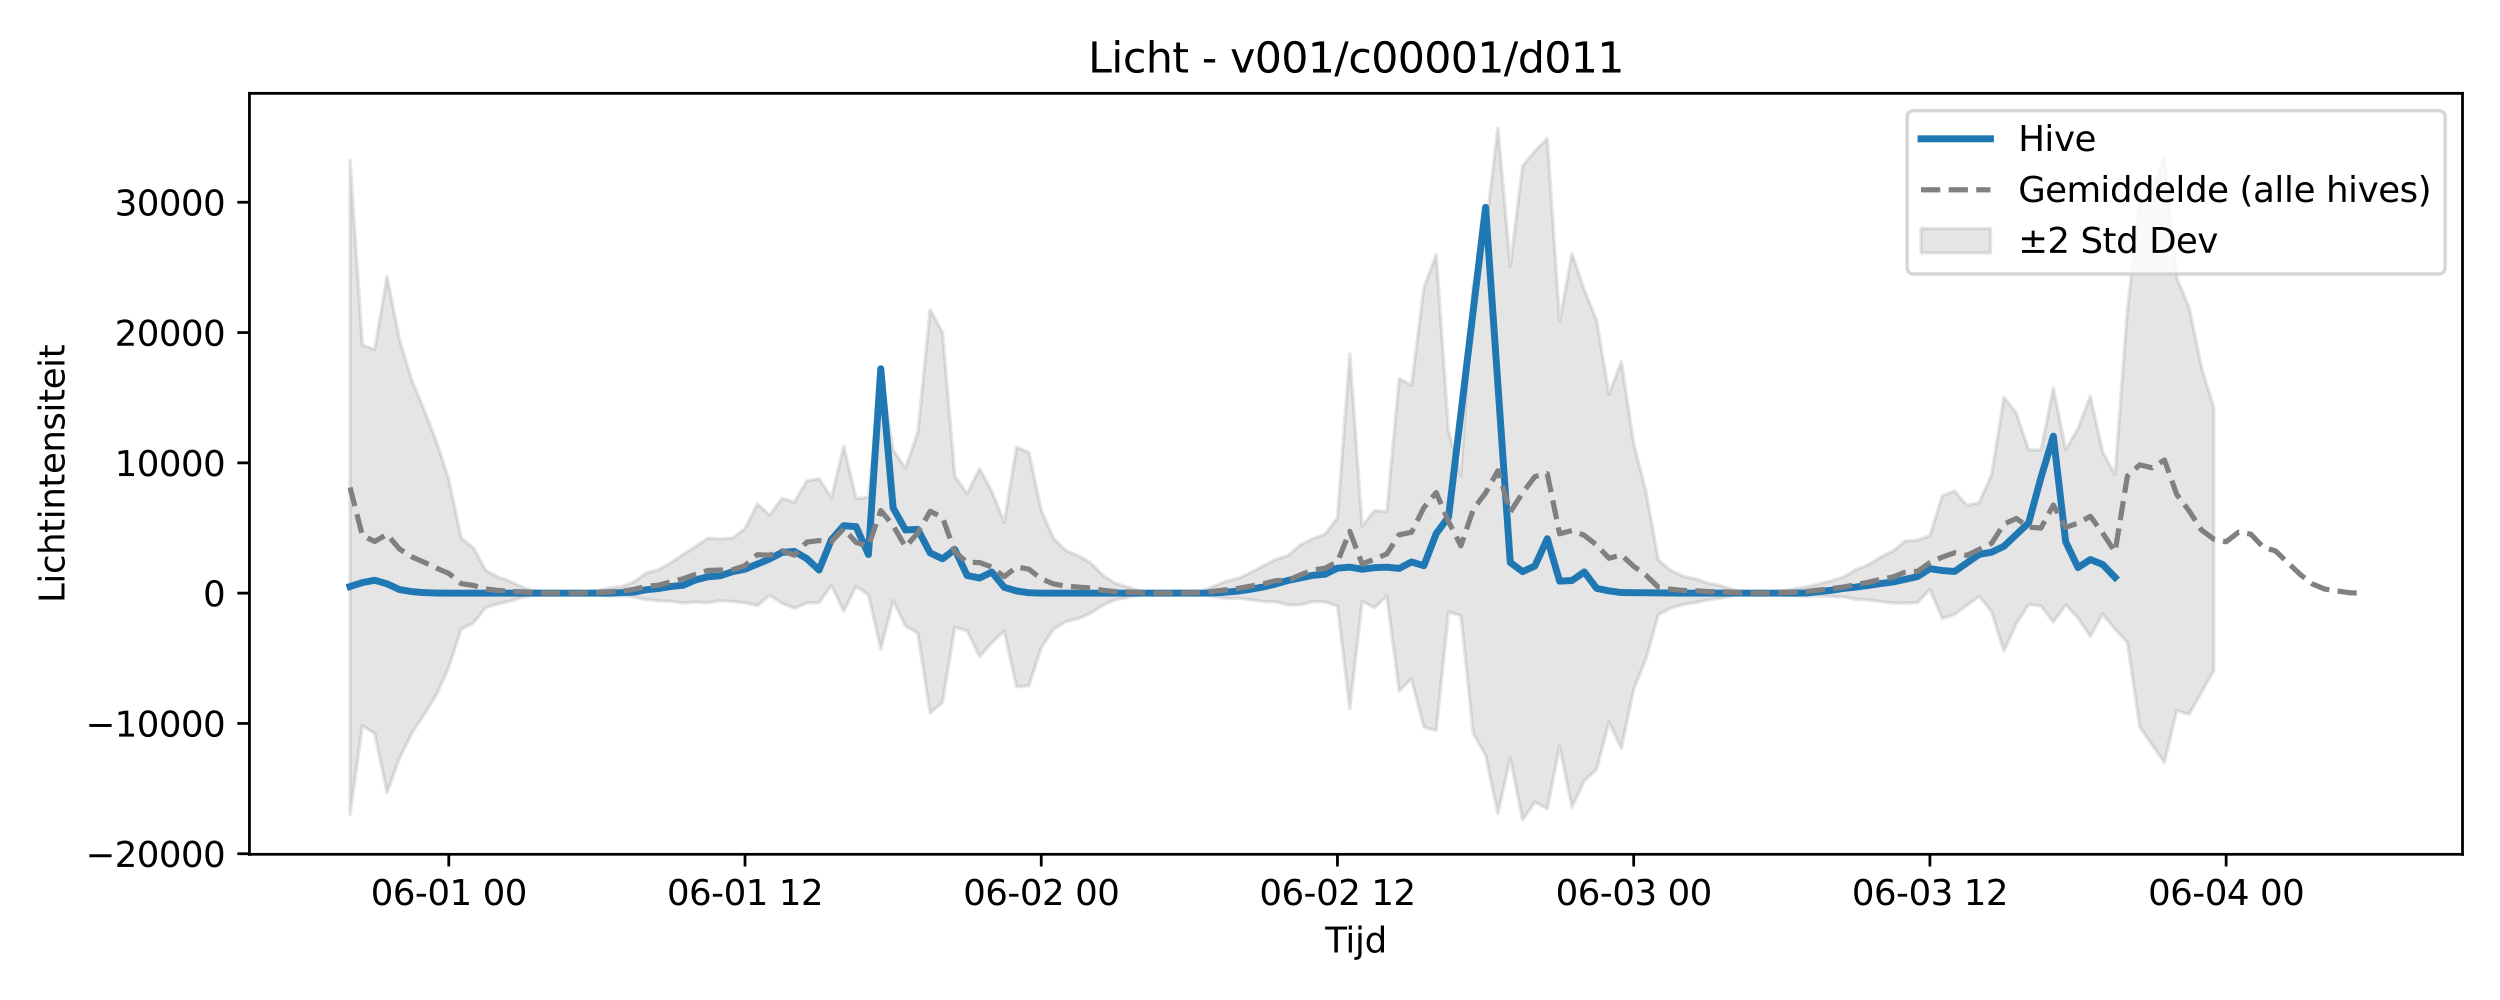 <?xml version="1.0" encoding="utf-8" standalone="no"?>
<!DOCTYPE svg PUBLIC "-//W3C//DTD SVG 1.1//EN"
  "http://www.w3.org/Graphics/SVG/1.1/DTD/svg11.dtd">
<svg xmlns:xlink="http://www.w3.org/1999/xlink" width="720pt" height="288pt" viewBox="0 0 720 288" xmlns="http://www.w3.org/2000/svg" version="1.1">
 <defs>
  <style type="text/css">*{stroke-linejoin: round; stroke-linecap: butt}</style>
 </defs>
 <g id="figure_1">
  <g id="patch_1">
   <path d="M 0 288 
L 720 288 
L 720 0 
L 0 0 
z
" style="fill: #ffffff"/>
  </g>
  <g id="axes_1">
   <g id="patch_2">
    <path d="M 71.84 246.04 
L 709.2 246.04 
L 709.2 26.88 
L 71.84 26.88 
z
" style="fill: #ffffff"/>
   </g>
   <g id="FillBetweenPolyCollection_1">
    <defs>
     <path id="mf65180c573" d="M 100.811 -241.806 
L 100.811 -53.425 
L 104.366 -78.948 
L 107.92 -76.773 
L 111.475 -59.75 
L 115.03 -69.609 
L 118.584 -76.759 
L 122.139 -82.215 
L 125.694 -87.951 
L 129.249 -95.834 
L 132.803 -106.807 
L 136.358 -108.622 
L 139.913 -113.041 
L 143.467 -114.106 
L 147.022 -114.904 
L 150.577 -116.034 
L 154.132 -116.761 
L 157.686 -117.039 
L 161.241 -117.165 
L 164.796 -117.161 
L 168.35 -117.038 
L 171.905 -116.716 
L 175.46 -116.411 
L 179.015 -116.476 
L 182.569 -116.068 
L 186.124 -115.317 
L 189.679 -115 
L 193.233 -114.838 
L 196.788 -114.338 
L 200.343 -114.604 
L 203.898 -114.428 
L 207.452 -114.98 
L 211.007 -114.783 
L 214.562 -114.416 
L 218.116 -113.574 
L 221.671 -116.566 
L 225.226 -114.227 
L 228.781 -112.846 
L 232.335 -114.295 
L 235.89 -114.468 
L 239.445 -119.355 
L 242.999 -112.042 
L 246.554 -119.131 
L 250.109 -116.706 
L 253.664 -101.097 
L 257.218 -115.022 
L 260.773 -107.732 
L 264.328 -105.656 
L 267.882 -82.675 
L 271.437 -85.717 
L 274.992 -107.345 
L 278.547 -106.304 
L 282.101 -98.937 
L 285.656 -102.887 
L 289.211 -106.236 
L 292.765 -90.218 
L 296.32 -90.483 
L 299.875 -101.502 
L 303.43 -106.797 
L 306.984 -108.932 
L 310.539 -109.838 
L 314.094 -111.414 
L 317.648 -113.691 
L 321.203 -115.256 
L 324.758 -115.963 
L 328.313 -116.721 
L 331.867 -117.114 
L 335.422 -117.173 
L 338.977 -117.147 
L 342.531 -116.974 
L 346.086 -116.913 
L 349.641 -116.209 
L 353.196 -115.632 
L 356.75 -115.706 
L 360.305 -115.296 
L 363.86 -114.743 
L 367.414 -114.662 
L 370.969 -113.744 
L 374.524 -113.79 
L 378.079 -114.767 
L 381.633 -114.609 
L 385.188 -113.494 
L 388.743 -83.909 
L 392.297 -114.769 
L 395.852 -113.027 
L 399.407 -116.335 
L 402.961 -89.032 
L 406.516 -92.454 
L 410.071 -78.601 
L 413.626 -77.619 
L 417.18 -111.748 
L 420.735 -110.667 
L 424.29 -76.762 
L 427.844 -70.55 
L 431.399 -53.676 
L 434.954 -69.714 
L 438.509 -51.922 
L 442.063 -56.99 
L 445.618 -55.078 
L 449.173 -73.093 
L 452.727 -55.512 
L 456.282 -63.145 
L 459.837 -66.466 
L 463.392 -80.051 
L 466.946 -72.497 
L 470.501 -89.466 
L 474.056 -98.288 
L 477.61 -111.013 
L 481.165 -112.862 
L 484.72 -113.867 
L 488.275 -114.45 
L 491.829 -115.207 
L 495.384 -115.715 
L 498.939 -116.474 
L 502.493 -117.042 
L 506.048 -117.163 
L 509.603 -117.105 
L 513.158 -116.818 
L 516.712 -116.49 
L 520.267 -116.327 
L 523.822 -116.335 
L 527.376 -116.211 
L 530.931 -116.088 
L 534.486 -115.4 
L 538.041 -115.257 
L 541.595 -114.748 
L 545.15 -114.319 
L 548.705 -114.281 
L 552.259 -114.474 
L 555.814 -118.237 
L 559.369 -109.886 
L 562.924 -111.037 
L 566.478 -113.679 
L 570.033 -116.298 
L 573.588 -111.75 
L 577.142 -100.527 
L 580.697 -108.36 
L 584.252 -113.921 
L 587.807 -113.504 
L 591.361 -108.886 
L 594.916 -113.78 
L 598.471 -110.085 
L 602.025 -104.758 
L 605.58 -111.155 
L 609.135 -106.798 
L 612.69 -102.993 
L 616.244 -78.735 
L 619.799 -73.508 
L 623.354 -68.423 
L 626.908 -83.31 
L 630.463 -82.275 
L 634.018 -88.595 
L 637.573 -94.87 
L 637.573 -170.577 
L 637.573 -170.577 
L 634.018 -182.164 
L 630.463 -199.482 
L 626.908 -207.864 
L 623.354 -242.582 
L 619.799 -233.044 
L 616.244 -229.533 
L 612.69 -198.75 
L 609.135 -151.301 
L 605.58 -157.775 
L 602.025 -173.839 
L 598.471 -164.59 
L 594.916 -158.505 
L 591.361 -176.241 
L 587.807 -158.339 
L 584.252 -158.448 
L 580.697 -169.01 
L 577.142 -173.617 
L 573.588 -151.319 
L 570.033 -143.264 
L 566.478 -142.425 
L 562.924 -146.547 
L 559.369 -145.221 
L 555.814 -133.698 
L 552.259 -132.447 
L 548.705 -132.18 
L 545.15 -129.299 
L 541.595 -127.566 
L 538.041 -125.317 
L 534.486 -123.938 
L 530.931 -121.782 
L 527.376 -120.725 
L 523.822 -119.825 
L 520.267 -118.956 
L 516.712 -118.391 
L 513.158 -117.731 
L 509.603 -117.281 
L 506.048 -117.197 
L 502.493 -117.373 
L 498.939 -118.205 
L 495.384 -119.386 
L 491.829 -120.063 
L 488.275 -121.301 
L 484.72 -122.028 
L 481.165 -123.747 
L 477.61 -126.723 
L 474.056 -146.358 
L 470.501 -160.338 
L 466.946 -183.832 
L 463.392 -174.4 
L 459.837 -195.613 
L 456.282 -204.48 
L 452.727 -214.916 
L 449.173 -195.42 
L 445.618 -248.044 
L 442.063 -244.509 
L 438.509 -240.238 
L 434.954 -211.309 
L 431.399 -251.158 
L 427.844 -221.505 
L 424.29 -205.843 
L 420.735 -150.961 
L 417.18 -163.799 
L 413.626 -214.655 
L 410.071 -205.022 
L 406.516 -176.954 
L 402.961 -178.935 
L 399.407 -140.609 
L 395.852 -140.908 
L 392.297 -136.405 
L 388.743 -186.025 
L 385.188 -138.908 
L 381.633 -134.164 
L 378.079 -132.825 
L 374.524 -131.094 
L 370.969 -128.018 
L 367.414 -126.888 
L 363.86 -125.036 
L 360.305 -123.146 
L 356.75 -121.424 
L 353.196 -120.665 
L 349.641 -119.182 
L 346.086 -117.756 
L 342.531 -117.513 
L 338.977 -117.219 
L 335.422 -117.181 
L 331.867 -117.267 
L 328.313 -117.843 
L 324.758 -118.955 
L 321.203 -119.991 
L 317.648 -122.285 
L 314.094 -125.894 
L 310.539 -127.955 
L 306.984 -129.436 
L 303.43 -132.858 
L 299.875 -141.063 
L 296.32 -157.684 
L 292.765 -159.173 
L 289.211 -137.577 
L 285.656 -146.487 
L 282.101 -153.04 
L 278.547 -145.812 
L 274.992 -150.787 
L 271.437 -192.274 
L 267.882 -198.785 
L 264.328 -163.417 
L 260.773 -153.207 
L 257.218 -158.351 
L 253.664 -180.84 
L 250.109 -144.785 
L 246.554 -144.386 
L 242.999 -159.477 
L 239.445 -144.65 
L 235.89 -150.162 
L 232.335 -149.453 
L 228.781 -143.379 
L 225.226 -144.494 
L 221.671 -139.647 
L 218.116 -142.907 
L 214.562 -135.78 
L 211.007 -133.05 
L 207.452 -132.753 
L 203.898 -133.004 
L 200.343 -130.592 
L 196.788 -128.315 
L 193.233 -125.974 
L 189.679 -123.953 
L 186.124 -122.923 
L 182.569 -120.432 
L 179.015 -119.028 
L 175.46 -118.608 
L 171.905 -117.923 
L 168.35 -117.384 
L 164.796 -117.199 
L 161.241 -117.192 
L 157.686 -117.378 
L 154.132 -117.784 
L 150.577 -118.85 
L 147.022 -120.507 
L 143.467 -121.821 
L 139.913 -123.703 
L 136.358 -130.173 
L 132.803 -133.037 
L 129.249 -149.907 
L 125.694 -160.801 
L 122.139 -169.949 
L 118.584 -178.529 
L 115.03 -190.202 
L 111.475 -208.441 
L 107.92 -187.37 
L 104.366 -188.616 
L 100.811 -241.806 
z
" style="stroke: #808080; stroke-opacity: 0.2"/>
    </defs>
    <g clip-path="url(#p1359c2f379)">
     <use xlink:href="#mf65180c573" x="0" y="288" style="fill: #808080; fill-opacity: 0.2; stroke: #808080; stroke-opacity: 0.2"/>
    </g>
   </g>
   <g id="matplotlib.axis_1">
    <g id="xtick_1">
     <g id="line2d_1">
      <defs>
       <path id="m0eb0abe9ea" d="M 0 0 
L 0 3.5 
" style="stroke: #000000; stroke-width: 0.8"/>
      </defs>
      <g>
       <use xlink:href="#m0eb0abe9ea" x="129.249" y="246.04" style="stroke: #000000; stroke-width: 0.8"/>
      </g>
     </g>
     <g id="text_1">
      <!-- 06-01 00 -->
      <g transform="translate(106.768 260.638) scale(0.1 -0.1)">
       <defs>
        <path id="DejaVuSans-30" d="M 2034 4250 
Q 1547 4250 1301 3770 
Q 1056 3291 1056 2328 
Q 1056 1369 1301 889 
Q 1547 409 2034 409 
Q 2525 409 2770 889 
Q 3016 1369 3016 2328 
Q 3016 3291 2770 3770 
Q 2525 4250 2034 4250 
z
M 2034 4750 
Q 2819 4750 3233 4129 
Q 3647 3509 3647 2328 
Q 3647 1150 3233 529 
Q 2819 -91 2034 -91 
Q 1250 -91 836 529 
Q 422 1150 422 2328 
Q 422 3509 836 4129 
Q 1250 4750 2034 4750 
z
" transform="scale(0.016)"/>
        <path id="DejaVuSans-36" d="M 2113 2584 
Q 1688 2584 1439 2293 
Q 1191 2003 1191 1497 
Q 1191 994 1439 701 
Q 1688 409 2113 409 
Q 2538 409 2786 701 
Q 3034 994 3034 1497 
Q 3034 2003 2786 2293 
Q 2538 2584 2113 2584 
z
M 3366 4563 
L 3366 3988 
Q 3128 4100 2886 4159 
Q 2644 4219 2406 4219 
Q 1781 4219 1451 3797 
Q 1122 3375 1075 2522 
Q 1259 2794 1537 2939 
Q 1816 3084 2150 3084 
Q 2853 3084 3261 2657 
Q 3669 2231 3669 1497 
Q 3669 778 3244 343 
Q 2819 -91 2113 -91 
Q 1303 -91 875 529 
Q 447 1150 447 2328 
Q 447 3434 972 4092 
Q 1497 4750 2381 4750 
Q 2619 4750 2861 4703 
Q 3103 4656 3366 4563 
z
" transform="scale(0.016)"/>
        <path id="DejaVuSans-2d" d="M 313 2009 
L 1997 2009 
L 1997 1497 
L 313 1497 
L 313 2009 
z
" transform="scale(0.016)"/>
        <path id="DejaVuSans-31" d="M 794 531 
L 1825 531 
L 1825 4091 
L 703 3866 
L 703 4441 
L 1819 4666 
L 2450 4666 
L 2450 531 
L 3481 531 
L 3481 0 
L 794 0 
L 794 531 
z
" transform="scale(0.016)"/>
        <path id="DejaVuSans-20" transform="scale(0.016)"/>
       </defs>
       <use xlink:href="#DejaVuSans-30"/>
       <use xlink:href="#DejaVuSans-36" transform="translate(63.623 0)"/>
       <use xlink:href="#DejaVuSans-2d" transform="translate(127.246 0)"/>
       <use xlink:href="#DejaVuSans-30" transform="translate(163.33 0)"/>
       <use xlink:href="#DejaVuSans-31" transform="translate(226.953 0)"/>
       <use xlink:href="#DejaVuSans-20" transform="translate(290.576 0)"/>
       <use xlink:href="#DejaVuSans-30" transform="translate(322.363 0)"/>
       <use xlink:href="#DejaVuSans-30" transform="translate(385.986 0)"/>
      </g>
     </g>
    </g>
    <g id="xtick_2">
     <g id="line2d_2">
      <g>
       <use xlink:href="#m0eb0abe9ea" x="214.562" y="246.04" style="stroke: #000000; stroke-width: 0.8"/>
      </g>
     </g>
     <g id="text_2">
      <!-- 06-01 12 -->
      <g transform="translate(192.081 260.638) scale(0.1 -0.1)">
       <defs>
        <path id="DejaVuSans-32" d="M 1228 531 
L 3431 531 
L 3431 0 
L 469 0 
L 469 531 
Q 828 903 1448 1529 
Q 2069 2156 2228 2338 
Q 2531 2678 2651 2914 
Q 2772 3150 2772 3378 
Q 2772 3750 2511 3984 
Q 2250 4219 1831 4219 
Q 1534 4219 1204 4116 
Q 875 4013 500 3803 
L 500 4441 
Q 881 4594 1212 4672 
Q 1544 4750 1819 4750 
Q 2544 4750 2975 4387 
Q 3406 4025 3406 3419 
Q 3406 3131 3298 2873 
Q 3191 2616 2906 2266 
Q 2828 2175 2409 1742 
Q 1991 1309 1228 531 
z
" transform="scale(0.016)"/>
       </defs>
       <use xlink:href="#DejaVuSans-30"/>
       <use xlink:href="#DejaVuSans-36" transform="translate(63.623 0)"/>
       <use xlink:href="#DejaVuSans-2d" transform="translate(127.246 0)"/>
       <use xlink:href="#DejaVuSans-30" transform="translate(163.33 0)"/>
       <use xlink:href="#DejaVuSans-31" transform="translate(226.953 0)"/>
       <use xlink:href="#DejaVuSans-20" transform="translate(290.576 0)"/>
       <use xlink:href="#DejaVuSans-31" transform="translate(322.363 0)"/>
       <use xlink:href="#DejaVuSans-32" transform="translate(385.986 0)"/>
      </g>
     </g>
    </g>
    <g id="xtick_3">
     <g id="line2d_3">
      <g>
       <use xlink:href="#m0eb0abe9ea" x="299.875" y="246.04" style="stroke: #000000; stroke-width: 0.8"/>
      </g>
     </g>
     <g id="text_3">
      <!-- 06-02 00 -->
      <g transform="translate(277.394 260.638) scale(0.1 -0.1)">
       <use xlink:href="#DejaVuSans-30"/>
       <use xlink:href="#DejaVuSans-36" transform="translate(63.623 0)"/>
       <use xlink:href="#DejaVuSans-2d" transform="translate(127.246 0)"/>
       <use xlink:href="#DejaVuSans-30" transform="translate(163.33 0)"/>
       <use xlink:href="#DejaVuSans-32" transform="translate(226.953 0)"/>
       <use xlink:href="#DejaVuSans-20" transform="translate(290.576 0)"/>
       <use xlink:href="#DejaVuSans-30" transform="translate(322.363 0)"/>
       <use xlink:href="#DejaVuSans-30" transform="translate(385.986 0)"/>
      </g>
     </g>
    </g>
    <g id="xtick_4">
     <g id="line2d_4">
      <g>
       <use xlink:href="#m0eb0abe9ea" x="385.188" y="246.04" style="stroke: #000000; stroke-width: 0.8"/>
      </g>
     </g>
     <g id="text_4">
      <!-- 06-02 12 -->
      <g transform="translate(362.707 260.638) scale(0.1 -0.1)">
       <use xlink:href="#DejaVuSans-30"/>
       <use xlink:href="#DejaVuSans-36" transform="translate(63.623 0)"/>
       <use xlink:href="#DejaVuSans-2d" transform="translate(127.246 0)"/>
       <use xlink:href="#DejaVuSans-30" transform="translate(163.33 0)"/>
       <use xlink:href="#DejaVuSans-32" transform="translate(226.953 0)"/>
       <use xlink:href="#DejaVuSans-20" transform="translate(290.576 0)"/>
       <use xlink:href="#DejaVuSans-31" transform="translate(322.363 0)"/>
       <use xlink:href="#DejaVuSans-32" transform="translate(385.986 0)"/>
      </g>
     </g>
    </g>
    <g id="xtick_5">
     <g id="line2d_5">
      <g>
       <use xlink:href="#m0eb0abe9ea" x="470.501" y="246.04" style="stroke: #000000; stroke-width: 0.8"/>
      </g>
     </g>
     <g id="text_5">
      <!-- 06-03 00 -->
      <g transform="translate(448.021 260.638) scale(0.1 -0.1)">
       <defs>
        <path id="DejaVuSans-33" d="M 2597 2516 
Q 3050 2419 3304 2112 
Q 3559 1806 3559 1356 
Q 3559 666 3084 287 
Q 2609 -91 1734 -91 
Q 1441 -91 1130 -33 
Q 819 25 488 141 
L 488 750 
Q 750 597 1062 519 
Q 1375 441 1716 441 
Q 2309 441 2620 675 
Q 2931 909 2931 1356 
Q 2931 1769 2642 2001 
Q 2353 2234 1838 2234 
L 1294 2234 
L 1294 2753 
L 1863 2753 
Q 2328 2753 2575 2939 
Q 2822 3125 2822 3475 
Q 2822 3834 2567 4026 
Q 2313 4219 1838 4219 
Q 1578 4219 1281 4162 
Q 984 4106 628 3988 
L 628 4550 
Q 988 4650 1302 4700 
Q 1616 4750 1894 4750 
Q 2613 4750 3031 4423 
Q 3450 4097 3450 3541 
Q 3450 3153 3228 2886 
Q 3006 2619 2597 2516 
z
" transform="scale(0.016)"/>
       </defs>
       <use xlink:href="#DejaVuSans-30"/>
       <use xlink:href="#DejaVuSans-36" transform="translate(63.623 0)"/>
       <use xlink:href="#DejaVuSans-2d" transform="translate(127.246 0)"/>
       <use xlink:href="#DejaVuSans-30" transform="translate(163.33 0)"/>
       <use xlink:href="#DejaVuSans-33" transform="translate(226.953 0)"/>
       <use xlink:href="#DejaVuSans-20" transform="translate(290.576 0)"/>
       <use xlink:href="#DejaVuSans-30" transform="translate(322.363 0)"/>
       <use xlink:href="#DejaVuSans-30" transform="translate(385.986 0)"/>
      </g>
     </g>
    </g>
    <g id="xtick_6">
     <g id="line2d_6">
      <g>
       <use xlink:href="#m0eb0abe9ea" x="555.814" y="246.04" style="stroke: #000000; stroke-width: 0.8"/>
      </g>
     </g>
     <g id="text_6">
      <!-- 06-03 12 -->
      <g transform="translate(533.334 260.638) scale(0.1 -0.1)">
       <use xlink:href="#DejaVuSans-30"/>
       <use xlink:href="#DejaVuSans-36" transform="translate(63.623 0)"/>
       <use xlink:href="#DejaVuSans-2d" transform="translate(127.246 0)"/>
       <use xlink:href="#DejaVuSans-30" transform="translate(163.33 0)"/>
       <use xlink:href="#DejaVuSans-33" transform="translate(226.953 0)"/>
       <use xlink:href="#DejaVuSans-20" transform="translate(290.576 0)"/>
       <use xlink:href="#DejaVuSans-31" transform="translate(322.363 0)"/>
       <use xlink:href="#DejaVuSans-32" transform="translate(385.986 0)"/>
      </g>
     </g>
    </g>
    <g id="xtick_7">
     <g id="line2d_7">
      <g>
       <use xlink:href="#m0eb0abe9ea" x="641.127" y="246.04" style="stroke: #000000; stroke-width: 0.8"/>
      </g>
     </g>
     <g id="text_7">
      <!-- 06-04 00 -->
      <g transform="translate(618.647 260.638) scale(0.1 -0.1)">
       <defs>
        <path id="DejaVuSans-34" d="M 2419 4116 
L 825 1625 
L 2419 1625 
L 2419 4116 
z
M 2253 4666 
L 3047 4666 
L 3047 1625 
L 3713 1625 
L 3713 1100 
L 3047 1100 
L 3047 0 
L 2419 0 
L 2419 1100 
L 313 1100 
L 313 1709 
L 2253 4666 
z
" transform="scale(0.016)"/>
       </defs>
       <use xlink:href="#DejaVuSans-30"/>
       <use xlink:href="#DejaVuSans-36" transform="translate(63.623 0)"/>
       <use xlink:href="#DejaVuSans-2d" transform="translate(127.246 0)"/>
       <use xlink:href="#DejaVuSans-30" transform="translate(163.33 0)"/>
       <use xlink:href="#DejaVuSans-34" transform="translate(226.953 0)"/>
       <use xlink:href="#DejaVuSans-20" transform="translate(290.576 0)"/>
       <use xlink:href="#DejaVuSans-30" transform="translate(322.363 0)"/>
       <use xlink:href="#DejaVuSans-30" transform="translate(385.986 0)"/>
      </g>
     </g>
    </g>
    <g id="text_8">
     <!-- Tijd -->
     <g transform="translate(381.67 274.317) scale(0.1 -0.1)">
      <defs>
       <path id="DejaVuSans-54" d="M -19 4666 
L 3928 4666 
L 3928 4134 
L 2272 4134 
L 2272 0 
L 1638 0 
L 1638 4134 
L -19 4134 
L -19 4666 
z
" transform="scale(0.016)"/>
       <path id="DejaVuSans-69" d="M 603 3500 
L 1178 3500 
L 1178 0 
L 603 0 
L 603 3500 
z
M 603 4863 
L 1178 4863 
L 1178 4134 
L 603 4134 
L 603 4863 
z
" transform="scale(0.016)"/>
       <path id="DejaVuSans-6a" d="M 603 3500 
L 1178 3500 
L 1178 -63 
Q 1178 -731 923 -1031 
Q 669 -1331 103 -1331 
L -116 -1331 
L -116 -844 
L 38 -844 
Q 366 -844 484 -692 
Q 603 -541 603 -63 
L 603 3500 
z
M 603 4863 
L 1178 4863 
L 1178 4134 
L 603 4134 
L 603 4863 
z
" transform="scale(0.016)"/>
       <path id="DejaVuSans-64" d="M 2906 2969 
L 2906 4863 
L 3481 4863 
L 3481 0 
L 2906 0 
L 2906 525 
Q 2725 213 2448 61 
Q 2172 -91 1784 -91 
Q 1150 -91 751 415 
Q 353 922 353 1747 
Q 353 2572 751 3078 
Q 1150 3584 1784 3584 
Q 2172 3584 2448 3432 
Q 2725 3281 2906 2969 
z
M 947 1747 
Q 947 1113 1208 752 
Q 1469 391 1925 391 
Q 2381 391 2643 752 
Q 2906 1113 2906 1747 
Q 2906 2381 2643 2742 
Q 2381 3103 1925 3103 
Q 1469 3103 1208 2742 
Q 947 2381 947 1747 
z
" transform="scale(0.016)"/>
      </defs>
      <use xlink:href="#DejaVuSans-54"/>
      <use xlink:href="#DejaVuSans-69" transform="translate(57.959 0)"/>
      <use xlink:href="#DejaVuSans-6a" transform="translate(85.742 0)"/>
      <use xlink:href="#DejaVuSans-64" transform="translate(113.525 0)"/>
     </g>
    </g>
   </g>
   <g id="matplotlib.axis_2">
    <g id="ytick_1">
     <g id="line2d_8">
      <defs>
       <path id="mee2cceefd5" d="M 0 0 
L -3.5 0 
" style="stroke: #000000; stroke-width: 0.8"/>
      </defs>
      <g>
       <use xlink:href="#mee2cceefd5" x="71.84" y="245.87" style="stroke: #000000; stroke-width: 0.8"/>
      </g>
     </g>
     <g id="text_9">
      <!-- −20000 -->
      <g transform="translate(24.648 249.669) scale(0.1 -0.1)">
       <defs>
        <path id="DejaVuSans-2212" d="M 678 2272 
L 4684 2272 
L 4684 1741 
L 678 1741 
L 678 2272 
z
" transform="scale(0.016)"/>
       </defs>
       <use xlink:href="#DejaVuSans-2212"/>
       <use xlink:href="#DejaVuSans-32" transform="translate(83.789 0)"/>
       <use xlink:href="#DejaVuSans-30" transform="translate(147.412 0)"/>
       <use xlink:href="#DejaVuSans-30" transform="translate(211.035 0)"/>
       <use xlink:href="#DejaVuSans-30" transform="translate(274.658 0)"/>
       <use xlink:href="#DejaVuSans-30" transform="translate(338.281 0)"/>
      </g>
     </g>
    </g>
    <g id="ytick_2">
     <g id="line2d_9">
      <g>
       <use xlink:href="#mee2cceefd5" x="71.84" y="208.347" style="stroke: #000000; stroke-width: 0.8"/>
      </g>
     </g>
     <g id="text_10">
      <!-- −10000 -->
      <g transform="translate(24.648 212.146) scale(0.1 -0.1)">
       <use xlink:href="#DejaVuSans-2212"/>
       <use xlink:href="#DejaVuSans-31" transform="translate(83.789 0)"/>
       <use xlink:href="#DejaVuSans-30" transform="translate(147.412 0)"/>
       <use xlink:href="#DejaVuSans-30" transform="translate(211.035 0)"/>
       <use xlink:href="#DejaVuSans-30" transform="translate(274.658 0)"/>
       <use xlink:href="#DejaVuSans-30" transform="translate(338.281 0)"/>
      </g>
     </g>
    </g>
    <g id="ytick_3">
     <g id="line2d_10">
      <g>
       <use xlink:href="#mee2cceefd5" x="71.84" y="170.824" style="stroke: #000000; stroke-width: 0.8"/>
      </g>
     </g>
     <g id="text_11">
      <!-- 0 -->
      <g transform="translate(58.477 174.623) scale(0.1 -0.1)">
       <use xlink:href="#DejaVuSans-30"/>
      </g>
     </g>
    </g>
    <g id="ytick_4">
     <g id="line2d_11">
      <g>
       <use xlink:href="#mee2cceefd5" x="71.84" y="133.301" style="stroke: #000000; stroke-width: 0.8"/>
      </g>
     </g>
     <g id="text_12">
      <!-- 10000 -->
      <g transform="translate(33.028 137.1) scale(0.1 -0.1)">
       <use xlink:href="#DejaVuSans-31"/>
       <use xlink:href="#DejaVuSans-30" transform="translate(63.623 0)"/>
       <use xlink:href="#DejaVuSans-30" transform="translate(127.246 0)"/>
       <use xlink:href="#DejaVuSans-30" transform="translate(190.869 0)"/>
       <use xlink:href="#DejaVuSans-30" transform="translate(254.492 0)"/>
      </g>
     </g>
    </g>
    <g id="ytick_5">
     <g id="line2d_12">
      <g>
       <use xlink:href="#mee2cceefd5" x="71.84" y="95.778" style="stroke: #000000; stroke-width: 0.8"/>
      </g>
     </g>
     <g id="text_13">
      <!-- 20000 -->
      <g transform="translate(33.028 99.577) scale(0.1 -0.1)">
       <use xlink:href="#DejaVuSans-32"/>
       <use xlink:href="#DejaVuSans-30" transform="translate(63.623 0)"/>
       <use xlink:href="#DejaVuSans-30" transform="translate(127.246 0)"/>
       <use xlink:href="#DejaVuSans-30" transform="translate(190.869 0)"/>
       <use xlink:href="#DejaVuSans-30" transform="translate(254.492 0)"/>
      </g>
     </g>
    </g>
    <g id="ytick_6">
     <g id="line2d_13">
      <g>
       <use xlink:href="#mee2cceefd5" x="71.84" y="58.254" style="stroke: #000000; stroke-width: 0.8"/>
      </g>
     </g>
     <g id="text_14">
      <!-- 30000 -->
      <g transform="translate(33.028 62.054) scale(0.1 -0.1)">
       <use xlink:href="#DejaVuSans-33"/>
       <use xlink:href="#DejaVuSans-30" transform="translate(63.623 0)"/>
       <use xlink:href="#DejaVuSans-30" transform="translate(127.246 0)"/>
       <use xlink:href="#DejaVuSans-30" transform="translate(190.869 0)"/>
       <use xlink:href="#DejaVuSans-30" transform="translate(254.492 0)"/>
      </g>
     </g>
    </g>
    <g id="text_15">
     <!-- Lichtintensiteit -->
     <g transform="translate(18.568 173.656) rotate(-90) scale(0.1 -0.1)">
      <defs>
       <path id="DejaVuSans-4c" d="M 628 4666 
L 1259 4666 
L 1259 531 
L 3531 531 
L 3531 0 
L 628 0 
L 628 4666 
z
" transform="scale(0.016)"/>
       <path id="DejaVuSans-63" d="M 3122 3366 
L 3122 2828 
Q 2878 2963 2633 3030 
Q 2388 3097 2138 3097 
Q 1578 3097 1268 2742 
Q 959 2388 959 1747 
Q 959 1106 1268 751 
Q 1578 397 2138 397 
Q 2388 397 2633 464 
Q 2878 531 3122 666 
L 3122 134 
Q 2881 22 2623 -34 
Q 2366 -91 2075 -91 
Q 1284 -91 818 406 
Q 353 903 353 1747 
Q 353 2603 823 3093 
Q 1294 3584 2113 3584 
Q 2378 3584 2631 3529 
Q 2884 3475 3122 3366 
z
" transform="scale(0.016)"/>
       <path id="DejaVuSans-68" d="M 3513 2113 
L 3513 0 
L 2938 0 
L 2938 2094 
Q 2938 2591 2744 2837 
Q 2550 3084 2163 3084 
Q 1697 3084 1428 2787 
Q 1159 2491 1159 1978 
L 1159 0 
L 581 0 
L 581 4863 
L 1159 4863 
L 1159 2956 
Q 1366 3272 1645 3428 
Q 1925 3584 2291 3584 
Q 2894 3584 3203 3211 
Q 3513 2838 3513 2113 
z
" transform="scale(0.016)"/>
       <path id="DejaVuSans-74" d="M 1172 4494 
L 1172 3500 
L 2356 3500 
L 2356 3053 
L 1172 3053 
L 1172 1153 
Q 1172 725 1289 603 
Q 1406 481 1766 481 
L 2356 481 
L 2356 0 
L 1766 0 
Q 1100 0 847 248 
Q 594 497 594 1153 
L 594 3053 
L 172 3053 
L 172 3500 
L 594 3500 
L 594 4494 
L 1172 4494 
z
" transform="scale(0.016)"/>
       <path id="DejaVuSans-6e" d="M 3513 2113 
L 3513 0 
L 2938 0 
L 2938 2094 
Q 2938 2591 2744 2837 
Q 2550 3084 2163 3084 
Q 1697 3084 1428 2787 
Q 1159 2491 1159 1978 
L 1159 0 
L 581 0 
L 581 3500 
L 1159 3500 
L 1159 2956 
Q 1366 3272 1645 3428 
Q 1925 3584 2291 3584 
Q 2894 3584 3203 3211 
Q 3513 2838 3513 2113 
z
" transform="scale(0.016)"/>
       <path id="DejaVuSans-65" d="M 3597 1894 
L 3597 1613 
L 953 1613 
Q 991 1019 1311 708 
Q 1631 397 2203 397 
Q 2534 397 2845 478 
Q 3156 559 3463 722 
L 3463 178 
Q 3153 47 2828 -22 
Q 2503 -91 2169 -91 
Q 1331 -91 842 396 
Q 353 884 353 1716 
Q 353 2575 817 3079 
Q 1281 3584 2069 3584 
Q 2775 3584 3186 3129 
Q 3597 2675 3597 1894 
z
M 3022 2063 
Q 3016 2534 2758 2815 
Q 2500 3097 2075 3097 
Q 1594 3097 1305 2825 
Q 1016 2553 972 2059 
L 3022 2063 
z
" transform="scale(0.016)"/>
       <path id="DejaVuSans-73" d="M 2834 3397 
L 2834 2853 
Q 2591 2978 2328 3040 
Q 2066 3103 1784 3103 
Q 1356 3103 1142 2972 
Q 928 2841 928 2578 
Q 928 2378 1081 2264 
Q 1234 2150 1697 2047 
L 1894 2003 
Q 2506 1872 2764 1633 
Q 3022 1394 3022 966 
Q 3022 478 2636 193 
Q 2250 -91 1575 -91 
Q 1294 -91 989 -36 
Q 684 19 347 128 
L 347 722 
Q 666 556 975 473 
Q 1284 391 1588 391 
Q 1994 391 2212 530 
Q 2431 669 2431 922 
Q 2431 1156 2273 1281 
Q 2116 1406 1581 1522 
L 1381 1569 
Q 847 1681 609 1914 
Q 372 2147 372 2553 
Q 372 3047 722 3315 
Q 1072 3584 1716 3584 
Q 2034 3584 2315 3537 
Q 2597 3491 2834 3397 
z
" transform="scale(0.016)"/>
      </defs>
      <use xlink:href="#DejaVuSans-4c"/>
      <use xlink:href="#DejaVuSans-69" transform="translate(55.713 0)"/>
      <use xlink:href="#DejaVuSans-63" transform="translate(83.496 0)"/>
      <use xlink:href="#DejaVuSans-68" transform="translate(138.477 0)"/>
      <use xlink:href="#DejaVuSans-74" transform="translate(201.855 0)"/>
      <use xlink:href="#DejaVuSans-69" transform="translate(241.064 0)"/>
      <use xlink:href="#DejaVuSans-6e" transform="translate(268.848 0)"/>
      <use xlink:href="#DejaVuSans-74" transform="translate(332.227 0)"/>
      <use xlink:href="#DejaVuSans-65" transform="translate(371.436 0)"/>
      <use xlink:href="#DejaVuSans-6e" transform="translate(432.959 0)"/>
      <use xlink:href="#DejaVuSans-73" transform="translate(496.338 0)"/>
      <use xlink:href="#DejaVuSans-69" transform="translate(548.438 0)"/>
      <use xlink:href="#DejaVuSans-74" transform="translate(576.221 0)"/>
      <use xlink:href="#DejaVuSans-65" transform="translate(615.43 0)"/>
      <use xlink:href="#DejaVuSans-69" transform="translate(676.953 0)"/>
      <use xlink:href="#DejaVuSans-74" transform="translate(704.736 0)"/>
     </g>
    </g>
   </g>
   <g id="line2d_14">
    <path d="M 100.811 168.923 
L 104.366 167.783 
L 107.92 167.118 
L 111.475 168.138 
L 115.03 169.785 
L 118.584 170.387 
L 122.139 170.677 
L 125.694 170.796 
L 129.249 170.824 
L 132.803 170.824 
L 136.358 170.824 
L 147.022 170.824 
L 150.577 170.824 
L 154.132 170.824 
L 157.686 170.824 
L 161.241 170.824 
L 164.796 170.824 
L 168.35 170.824 
L 171.905 170.824 
L 175.46 170.82 
L 179.015 170.683 
L 182.569 170.521 
L 186.124 169.842 
L 189.679 169.487 
L 193.233 168.907 
L 196.788 168.55 
L 200.343 167.012 
L 203.898 166.112 
L 207.452 165.822 
L 211.007 164.639 
L 214.562 163.932 
L 221.671 160.966 
L 225.226 159.095 
L 228.781 158.804 
L 232.335 160.868 
L 235.89 164.164 
L 239.445 155.407 
L 242.999 151.395 
L 246.554 151.677 
L 250.109 159.701 
L 253.664 106.2 
L 257.218 146.271 
L 260.773 152.638 
L 264.328 152.456 
L 267.882 159.239 
L 271.437 160.935 
L 274.992 158.259 
L 278.547 165.764 
L 282.101 166.457 
L 285.656 164.756 
L 289.211 169.147 
L 292.765 170.192 
L 296.32 170.712 
L 299.875 170.819 
L 303.43 170.824 
L 306.984 170.824 
L 310.539 170.824 
L 317.648 170.824 
L 321.203 170.824 
L 324.758 170.824 
L 328.313 170.824 
L 331.867 170.824 
L 335.422 170.824 
L 338.977 170.824 
L 342.531 170.824 
L 346.086 170.824 
L 349.641 170.776 
L 353.196 170.519 
L 356.75 170.233 
L 360.305 169.686 
L 363.86 169.04 
L 367.414 168.176 
L 370.969 167.167 
L 378.079 165.69 
L 381.633 165.374 
L 385.188 163.623 
L 388.743 163.338 
L 392.297 163.945 
L 395.852 163.491 
L 399.407 163.347 
L 402.961 163.701 
L 406.516 161.843 
L 410.071 162.92 
L 413.626 153.685 
L 417.18 148.879 
L 427.844 59.712 
L 434.954 161.987 
L 438.509 164.63 
L 442.063 162.998 
L 445.618 155.153 
L 449.173 167.367 
L 452.727 167.188 
L 456.282 164.71 
L 459.837 169.453 
L 463.392 170.171 
L 466.946 170.653 
L 484.72 170.824 
L 491.829 170.824 
L 498.939 170.824 
L 502.493 170.824 
L 506.048 170.824 
L 509.603 170.824 
L 513.158 170.824 
L 516.712 170.824 
L 520.267 170.779 
L 527.376 170.017 
L 530.931 169.461 
L 534.486 169.079 
L 538.041 168.604 
L 541.595 168.071 
L 545.15 167.622 
L 548.705 166.843 
L 552.259 166.049 
L 555.814 163.773 
L 559.369 164.316 
L 562.924 164.574 
L 570.033 159.653 
L 573.588 159.037 
L 577.142 157.314 
L 584.252 150.587 
L 587.807 137.538 
L 591.361 125.621 
L 594.916 156.043 
L 598.471 163.457 
L 602.025 161.141 
L 605.58 162.591 
L 609.135 166.287 
" clip-path="url(#p1359c2f379)" style="fill: none; stroke: #1f77b4; stroke-width: 2; stroke-linecap: square"/>
   </g>
   <g id="line2d_15">
    <path d="M 100.811 140.385 
L 104.366 154.218 
L 107.92 155.929 
L 111.475 153.905 
L 115.03 158.095 
L 118.584 160.356 
L 122.139 161.918 
L 125.694 163.624 
L 129.249 165.129 
L 132.803 168.078 
L 136.358 168.603 
L 139.913 169.628 
L 143.467 170.036 
L 154.132 170.727 
L 164.796 170.82 
L 171.905 170.68 
L 179.015 170.248 
L 182.569 169.75 
L 186.124 168.88 
L 189.679 168.523 
L 196.788 166.673 
L 200.343 165.402 
L 203.898 164.284 
L 211.007 164.083 
L 214.562 162.902 
L 218.116 159.76 
L 221.671 159.894 
L 225.226 158.639 
L 228.781 159.887 
L 232.335 156.126 
L 235.89 155.685 
L 239.445 155.998 
L 242.999 152.24 
L 246.554 156.242 
L 250.109 157.254 
L 253.664 147.031 
L 257.218 151.313 
L 260.773 157.53 
L 264.328 153.463 
L 267.882 147.27 
L 271.437 149.005 
L 274.992 158.934 
L 278.547 161.942 
L 282.101 162.011 
L 285.656 163.313 
L 289.211 166.093 
L 292.765 163.304 
L 296.32 163.916 
L 299.875 166.717 
L 303.43 168.172 
L 306.984 168.816 
L 314.094 169.346 
L 317.648 170.012 
L 321.203 170.377 
L 331.867 170.809 
L 342.531 170.756 
L 346.086 170.666 
L 353.196 169.852 
L 356.75 169.435 
L 363.86 168.111 
L 367.414 167.225 
L 370.969 167.119 
L 374.524 165.558 
L 378.079 164.204 
L 381.633 163.613 
L 385.188 161.799 
L 388.743 153.033 
L 392.297 162.413 
L 395.852 161.032 
L 399.407 159.528 
L 402.961 154.016 
L 406.516 153.296 
L 410.071 146.188 
L 413.626 141.863 
L 417.18 150.226 
L 420.735 157.186 
L 424.29 146.697 
L 427.844 141.972 
L 431.399 135.583 
L 434.954 147.489 
L 438.509 141.92 
L 442.063 137.25 
L 445.618 136.439 
L 449.173 153.744 
L 452.727 152.786 
L 456.282 154.187 
L 459.837 156.961 
L 463.392 160.775 
L 466.946 159.836 
L 470.501 163.098 
L 474.056 165.677 
L 477.61 169.132 
L 481.165 169.696 
L 484.72 170.052 
L 488.275 170.125 
L 491.829 170.365 
L 495.384 170.449 
L 502.493 170.793 
L 509.603 170.807 
L 516.712 170.56 
L 520.267 170.359 
L 530.931 169.065 
L 534.486 168.331 
L 538.041 167.713 
L 541.595 166.843 
L 545.15 166.191 
L 548.705 164.769 
L 552.259 164.539 
L 555.814 162.032 
L 559.369 160.447 
L 562.924 159.208 
L 566.478 159.948 
L 573.588 156.466 
L 577.142 150.928 
L 580.697 149.315 
L 584.252 151.816 
L 587.807 152.078 
L 591.361 145.437 
L 594.916 151.857 
L 598.471 150.662 
L 602.025 148.701 
L 605.58 153.535 
L 609.135 158.951 
L 612.69 137.129 
L 616.244 133.866 
L 619.799 134.724 
L 623.354 132.498 
L 626.908 142.413 
L 630.463 147.121 
L 634.018 152.621 
L 637.573 155.277 
L 641.127 156.036 
L 644.682 153.291 
L 648.237 153.837 
L 651.791 157.579 
L 655.346 158.67 
L 662.456 165.438 
L 666.01 168.207 
L 669.565 169.665 
L 676.674 170.724 
L 680.229 170.805 
L 680.229 170.805 
" clip-path="url(#p1359c2f379)" style="fill: none; stroke-dasharray: 5.55,2.4; stroke-dashoffset: 0; stroke: #808080; stroke-width: 1.5"/>
   </g>
   <g id="patch_3">
    <path d="M 71.84 246.04 
L 71.84 26.88 
" style="fill: none; stroke: #000000; stroke-width: 0.8; stroke-linejoin: miter; stroke-linecap: square"/>
   </g>
   <g id="patch_4">
    <path d="M 709.2 246.04 
L 709.2 26.88 
" style="fill: none; stroke: #000000; stroke-width: 0.8; stroke-linejoin: miter; stroke-linecap: square"/>
   </g>
   <g id="patch_5">
    <path d="M 71.84 246.04 
L 709.2 246.04 
" style="fill: none; stroke: #000000; stroke-width: 0.8; stroke-linejoin: miter; stroke-linecap: square"/>
   </g>
   <g id="patch_6">
    <path d="M 71.84 26.88 
L 709.2 26.88 
" style="fill: none; stroke: #000000; stroke-width: 0.8; stroke-linejoin: miter; stroke-linecap: square"/>
   </g>
   <g id="text_16">
    <!-- Licht - v001/c00001/d011 -->
    <g transform="translate(313.383 20.88) scale(0.12 -0.12)">
     <defs>
      <path id="DejaVuSans-76" d="M 191 3500 
L 800 3500 
L 1894 563 
L 2988 3500 
L 3597 3500 
L 2284 0 
L 1503 0 
L 191 3500 
z
" transform="scale(0.016)"/>
      <path id="DejaVuSans-2f" d="M 1625 4666 
L 2156 4666 
L 531 -594 
L 0 -594 
L 1625 4666 
z
" transform="scale(0.016)"/>
     </defs>
     <use xlink:href="#DejaVuSans-4c"/>
     <use xlink:href="#DejaVuSans-69" transform="translate(55.713 0)"/>
     <use xlink:href="#DejaVuSans-63" transform="translate(83.496 0)"/>
     <use xlink:href="#DejaVuSans-68" transform="translate(138.477 0)"/>
     <use xlink:href="#DejaVuSans-74" transform="translate(201.855 0)"/>
     <use xlink:href="#DejaVuSans-20" transform="translate(241.064 0)"/>
     <use xlink:href="#DejaVuSans-2d" transform="translate(272.852 0)"/>
     <use xlink:href="#DejaVuSans-20" transform="translate(308.936 0)"/>
     <use xlink:href="#DejaVuSans-76" transform="translate(340.723 0)"/>
     <use xlink:href="#DejaVuSans-30" transform="translate(399.902 0)"/>
     <use xlink:href="#DejaVuSans-30" transform="translate(463.525 0)"/>
     <use xlink:href="#DejaVuSans-31" transform="translate(527.148 0)"/>
     <use xlink:href="#DejaVuSans-2f" transform="translate(590.771 0)"/>
     <use xlink:href="#DejaVuSans-63" transform="translate(624.463 0)"/>
     <use xlink:href="#DejaVuSans-30" transform="translate(679.443 0)"/>
     <use xlink:href="#DejaVuSans-30" transform="translate(743.066 0)"/>
     <use xlink:href="#DejaVuSans-30" transform="translate(806.689 0)"/>
     <use xlink:href="#DejaVuSans-30" transform="translate(870.312 0)"/>
     <use xlink:href="#DejaVuSans-31" transform="translate(933.936 0)"/>
     <use xlink:href="#DejaVuSans-2f" transform="translate(997.559 0)"/>
     <use xlink:href="#DejaVuSans-64" transform="translate(1031.25 0)"/>
     <use xlink:href="#DejaVuSans-30" transform="translate(1094.727 0)"/>
     <use xlink:href="#DejaVuSans-31" transform="translate(1158.35 0)"/>
     <use xlink:href="#DejaVuSans-31" transform="translate(1221.973 0)"/>
    </g>
   </g>
   <g id="legend_1">
    <g id="patch_7">
     <path d="M 551.256 78.914 
L 702.2 78.914 
Q 704.2 78.914 704.2 76.914 
L 704.2 33.88 
Q 704.2 31.88 702.2 31.88 
L 551.256 31.88 
Q 549.256 31.88 549.256 33.88 
L 549.256 76.914 
Q 549.256 78.914 551.256 78.914 
z
" style="fill: #ffffff; opacity: 0.8; stroke: #cccccc; stroke-linejoin: miter"/>
    </g>
    <g id="line2d_16">
     <path d="M 553.256 39.978 
L 563.256 39.978 
L 573.256 39.978 
" style="fill: none; stroke: #1f77b4; stroke-width: 2; stroke-linecap: square"/>
    </g>
    <g id="text_17">
     <!-- Hive -->
     <g transform="translate(581.256 43.478) scale(0.1 -0.1)">
      <defs>
       <path id="DejaVuSans-48" d="M 628 4666 
L 1259 4666 
L 1259 2753 
L 3553 2753 
L 3553 4666 
L 4184 4666 
L 4184 0 
L 3553 0 
L 3553 2222 
L 1259 2222 
L 1259 0 
L 628 0 
L 628 4666 
z
" transform="scale(0.016)"/>
      </defs>
      <use xlink:href="#DejaVuSans-48"/>
      <use xlink:href="#DejaVuSans-69" transform="translate(75.195 0)"/>
      <use xlink:href="#DejaVuSans-76" transform="translate(102.979 0)"/>
      <use xlink:href="#DejaVuSans-65" transform="translate(162.158 0)"/>
     </g>
    </g>
    <g id="line2d_17">
     <path d="M 553.256 54.657 
L 563.256 54.657 
L 573.256 54.657 
" style="fill: none; stroke-dasharray: 5.55,2.4; stroke-dashoffset: 0; stroke: #808080; stroke-width: 1.5"/>
    </g>
    <g id="text_18">
     <!-- Gemiddelde (alle hives) -->
     <g transform="translate(581.256 58.157) scale(0.1 -0.1)">
      <defs>
       <path id="DejaVuSans-47" d="M 3809 666 
L 3809 1919 
L 2778 1919 
L 2778 2438 
L 4434 2438 
L 4434 434 
Q 4069 175 3628 42 
Q 3188 -91 2688 -91 
Q 1594 -91 976 548 
Q 359 1188 359 2328 
Q 359 3472 976 4111 
Q 1594 4750 2688 4750 
Q 3144 4750 3555 4637 
Q 3966 4525 4313 4306 
L 4313 3634 
Q 3963 3931 3569 4081 
Q 3175 4231 2741 4231 
Q 1884 4231 1454 3753 
Q 1025 3275 1025 2328 
Q 1025 1384 1454 906 
Q 1884 428 2741 428 
Q 3075 428 3337 486 
Q 3600 544 3809 666 
z
" transform="scale(0.016)"/>
       <path id="DejaVuSans-6d" d="M 3328 2828 
Q 3544 3216 3844 3400 
Q 4144 3584 4550 3584 
Q 5097 3584 5394 3201 
Q 5691 2819 5691 2113 
L 5691 0 
L 5113 0 
L 5113 2094 
Q 5113 2597 4934 2840 
Q 4756 3084 4391 3084 
Q 3944 3084 3684 2787 
Q 3425 2491 3425 1978 
L 3425 0 
L 2847 0 
L 2847 2094 
Q 2847 2600 2669 2842 
Q 2491 3084 2119 3084 
Q 1678 3084 1418 2786 
Q 1159 2488 1159 1978 
L 1159 0 
L 581 0 
L 581 3500 
L 1159 3500 
L 1159 2956 
Q 1356 3278 1631 3431 
Q 1906 3584 2284 3584 
Q 2666 3584 2933 3390 
Q 3200 3197 3328 2828 
z
" transform="scale(0.016)"/>
       <path id="DejaVuSans-6c" d="M 603 4863 
L 1178 4863 
L 1178 0 
L 603 0 
L 603 4863 
z
" transform="scale(0.016)"/>
       <path id="DejaVuSans-28" d="M 1984 4856 
Q 1566 4138 1362 3434 
Q 1159 2731 1159 2009 
Q 1159 1288 1364 580 
Q 1569 -128 1984 -844 
L 1484 -844 
Q 1016 -109 783 600 
Q 550 1309 550 2009 
Q 550 2706 781 3412 
Q 1013 4119 1484 4856 
L 1984 4856 
z
" transform="scale(0.016)"/>
       <path id="DejaVuSans-61" d="M 2194 1759 
Q 1497 1759 1228 1600 
Q 959 1441 959 1056 
Q 959 750 1161 570 
Q 1363 391 1709 391 
Q 2188 391 2477 730 
Q 2766 1069 2766 1631 
L 2766 1759 
L 2194 1759 
z
M 3341 1997 
L 3341 0 
L 2766 0 
L 2766 531 
Q 2569 213 2275 61 
Q 1981 -91 1556 -91 
Q 1019 -91 701 211 
Q 384 513 384 1019 
Q 384 1609 779 1909 
Q 1175 2209 1959 2209 
L 2766 2209 
L 2766 2266 
Q 2766 2663 2505 2880 
Q 2244 3097 1772 3097 
Q 1472 3097 1187 3025 
Q 903 2953 641 2809 
L 641 3341 
Q 956 3463 1253 3523 
Q 1550 3584 1831 3584 
Q 2591 3584 2966 3190 
Q 3341 2797 3341 1997 
z
" transform="scale(0.016)"/>
       <path id="DejaVuSans-29" d="M 513 4856 
L 1013 4856 
Q 1481 4119 1714 3412 
Q 1947 2706 1947 2009 
Q 1947 1309 1714 600 
Q 1481 -109 1013 -844 
L 513 -844 
Q 928 -128 1133 580 
Q 1338 1288 1338 2009 
Q 1338 2731 1133 3434 
Q 928 4138 513 4856 
z
" transform="scale(0.016)"/>
      </defs>
      <use xlink:href="#DejaVuSans-47"/>
      <use xlink:href="#DejaVuSans-65" transform="translate(77.49 0)"/>
      <use xlink:href="#DejaVuSans-6d" transform="translate(139.014 0)"/>
      <use xlink:href="#DejaVuSans-69" transform="translate(236.426 0)"/>
      <use xlink:href="#DejaVuSans-64" transform="translate(264.209 0)"/>
      <use xlink:href="#DejaVuSans-64" transform="translate(327.686 0)"/>
      <use xlink:href="#DejaVuSans-65" transform="translate(391.162 0)"/>
      <use xlink:href="#DejaVuSans-6c" transform="translate(452.686 0)"/>
      <use xlink:href="#DejaVuSans-64" transform="translate(480.469 0)"/>
      <use xlink:href="#DejaVuSans-65" transform="translate(543.945 0)"/>
      <use xlink:href="#DejaVuSans-20" transform="translate(605.469 0)"/>
      <use xlink:href="#DejaVuSans-28" transform="translate(637.256 0)"/>
      <use xlink:href="#DejaVuSans-61" transform="translate(676.27 0)"/>
      <use xlink:href="#DejaVuSans-6c" transform="translate(737.549 0)"/>
      <use xlink:href="#DejaVuSans-6c" transform="translate(765.332 0)"/>
      <use xlink:href="#DejaVuSans-65" transform="translate(793.115 0)"/>
      <use xlink:href="#DejaVuSans-20" transform="translate(854.639 0)"/>
      <use xlink:href="#DejaVuSans-68" transform="translate(886.426 0)"/>
      <use xlink:href="#DejaVuSans-69" transform="translate(949.805 0)"/>
      <use xlink:href="#DejaVuSans-76" transform="translate(977.588 0)"/>
      <use xlink:href="#DejaVuSans-65" transform="translate(1036.768 0)"/>
      <use xlink:href="#DejaVuSans-73" transform="translate(1098.291 0)"/>
      <use xlink:href="#DejaVuSans-29" transform="translate(1150.391 0)"/>
     </g>
    </g>
    <g id="patch_8">
     <path d="M 553.256 72.835 
L 573.256 72.835 
L 573.256 65.835 
L 553.256 65.835 
z
" style="fill: #808080; fill-opacity: 0.2; stroke: #808080; stroke-opacity: 0.2; stroke-linejoin: miter"/>
    </g>
    <g id="text_19">
     <!-- ±2 Std Dev -->
     <g transform="translate(581.256 72.835) scale(0.1 -0.1)">
      <defs>
       <path id="DejaVuSans-b1" d="M 2944 4013 
L 2944 2803 
L 4684 2803 
L 4684 2272 
L 2944 2272 
L 2944 1063 
L 2419 1063 
L 2419 2272 
L 678 2272 
L 678 2803 
L 2419 2803 
L 2419 4013 
L 2944 4013 
z
M 678 531 
L 4684 531 
L 4684 0 
L 678 0 
L 678 531 
z
" transform="scale(0.016)"/>
       <path id="DejaVuSans-53" d="M 3425 4513 
L 3425 3897 
Q 3066 4069 2747 4153 
Q 2428 4238 2131 4238 
Q 1616 4238 1336 4038 
Q 1056 3838 1056 3469 
Q 1056 3159 1242 3001 
Q 1428 2844 1947 2747 
L 2328 2669 
Q 3034 2534 3370 2195 
Q 3706 1856 3706 1288 
Q 3706 609 3251 259 
Q 2797 -91 1919 -91 
Q 1588 -91 1214 -16 
Q 841 59 441 206 
L 441 856 
Q 825 641 1194 531 
Q 1563 422 1919 422 
Q 2459 422 2753 634 
Q 3047 847 3047 1241 
Q 3047 1584 2836 1778 
Q 2625 1972 2144 2069 
L 1759 2144 
Q 1053 2284 737 2584 
Q 422 2884 422 3419 
Q 422 4038 858 4394 
Q 1294 4750 2059 4750 
Q 2388 4750 2728 4690 
Q 3069 4631 3425 4513 
z
" transform="scale(0.016)"/>
       <path id="DejaVuSans-44" d="M 1259 4147 
L 1259 519 
L 2022 519 
Q 2988 519 3436 956 
Q 3884 1394 3884 2338 
Q 3884 3275 3436 3711 
Q 2988 4147 2022 4147 
L 1259 4147 
z
M 628 4666 
L 1925 4666 
Q 3281 4666 3915 4102 
Q 4550 3538 4550 2338 
Q 4550 1131 3912 565 
Q 3275 0 1925 0 
L 628 0 
L 628 4666 
z
" transform="scale(0.016)"/>
      </defs>
      <use xlink:href="#DejaVuSans-b1"/>
      <use xlink:href="#DejaVuSans-32" transform="translate(83.789 0)"/>
      <use xlink:href="#DejaVuSans-20" transform="translate(147.412 0)"/>
      <use xlink:href="#DejaVuSans-53" transform="translate(179.199 0)"/>
      <use xlink:href="#DejaVuSans-74" transform="translate(242.676 0)"/>
      <use xlink:href="#DejaVuSans-64" transform="translate(281.885 0)"/>
      <use xlink:href="#DejaVuSans-20" transform="translate(345.361 0)"/>
      <use xlink:href="#DejaVuSans-44" transform="translate(377.148 0)"/>
      <use xlink:href="#DejaVuSans-65" transform="translate(454.15 0)"/>
      <use xlink:href="#DejaVuSans-76" transform="translate(515.674 0)"/>
     </g>
    </g>
   </g>
  </g>
 </g>
 <defs>
  <clipPath id="p1359c2f379">
   <rect x="71.84" y="26.88" width="637.36" height="219.16"/>
  </clipPath>
 </defs>
</svg>
